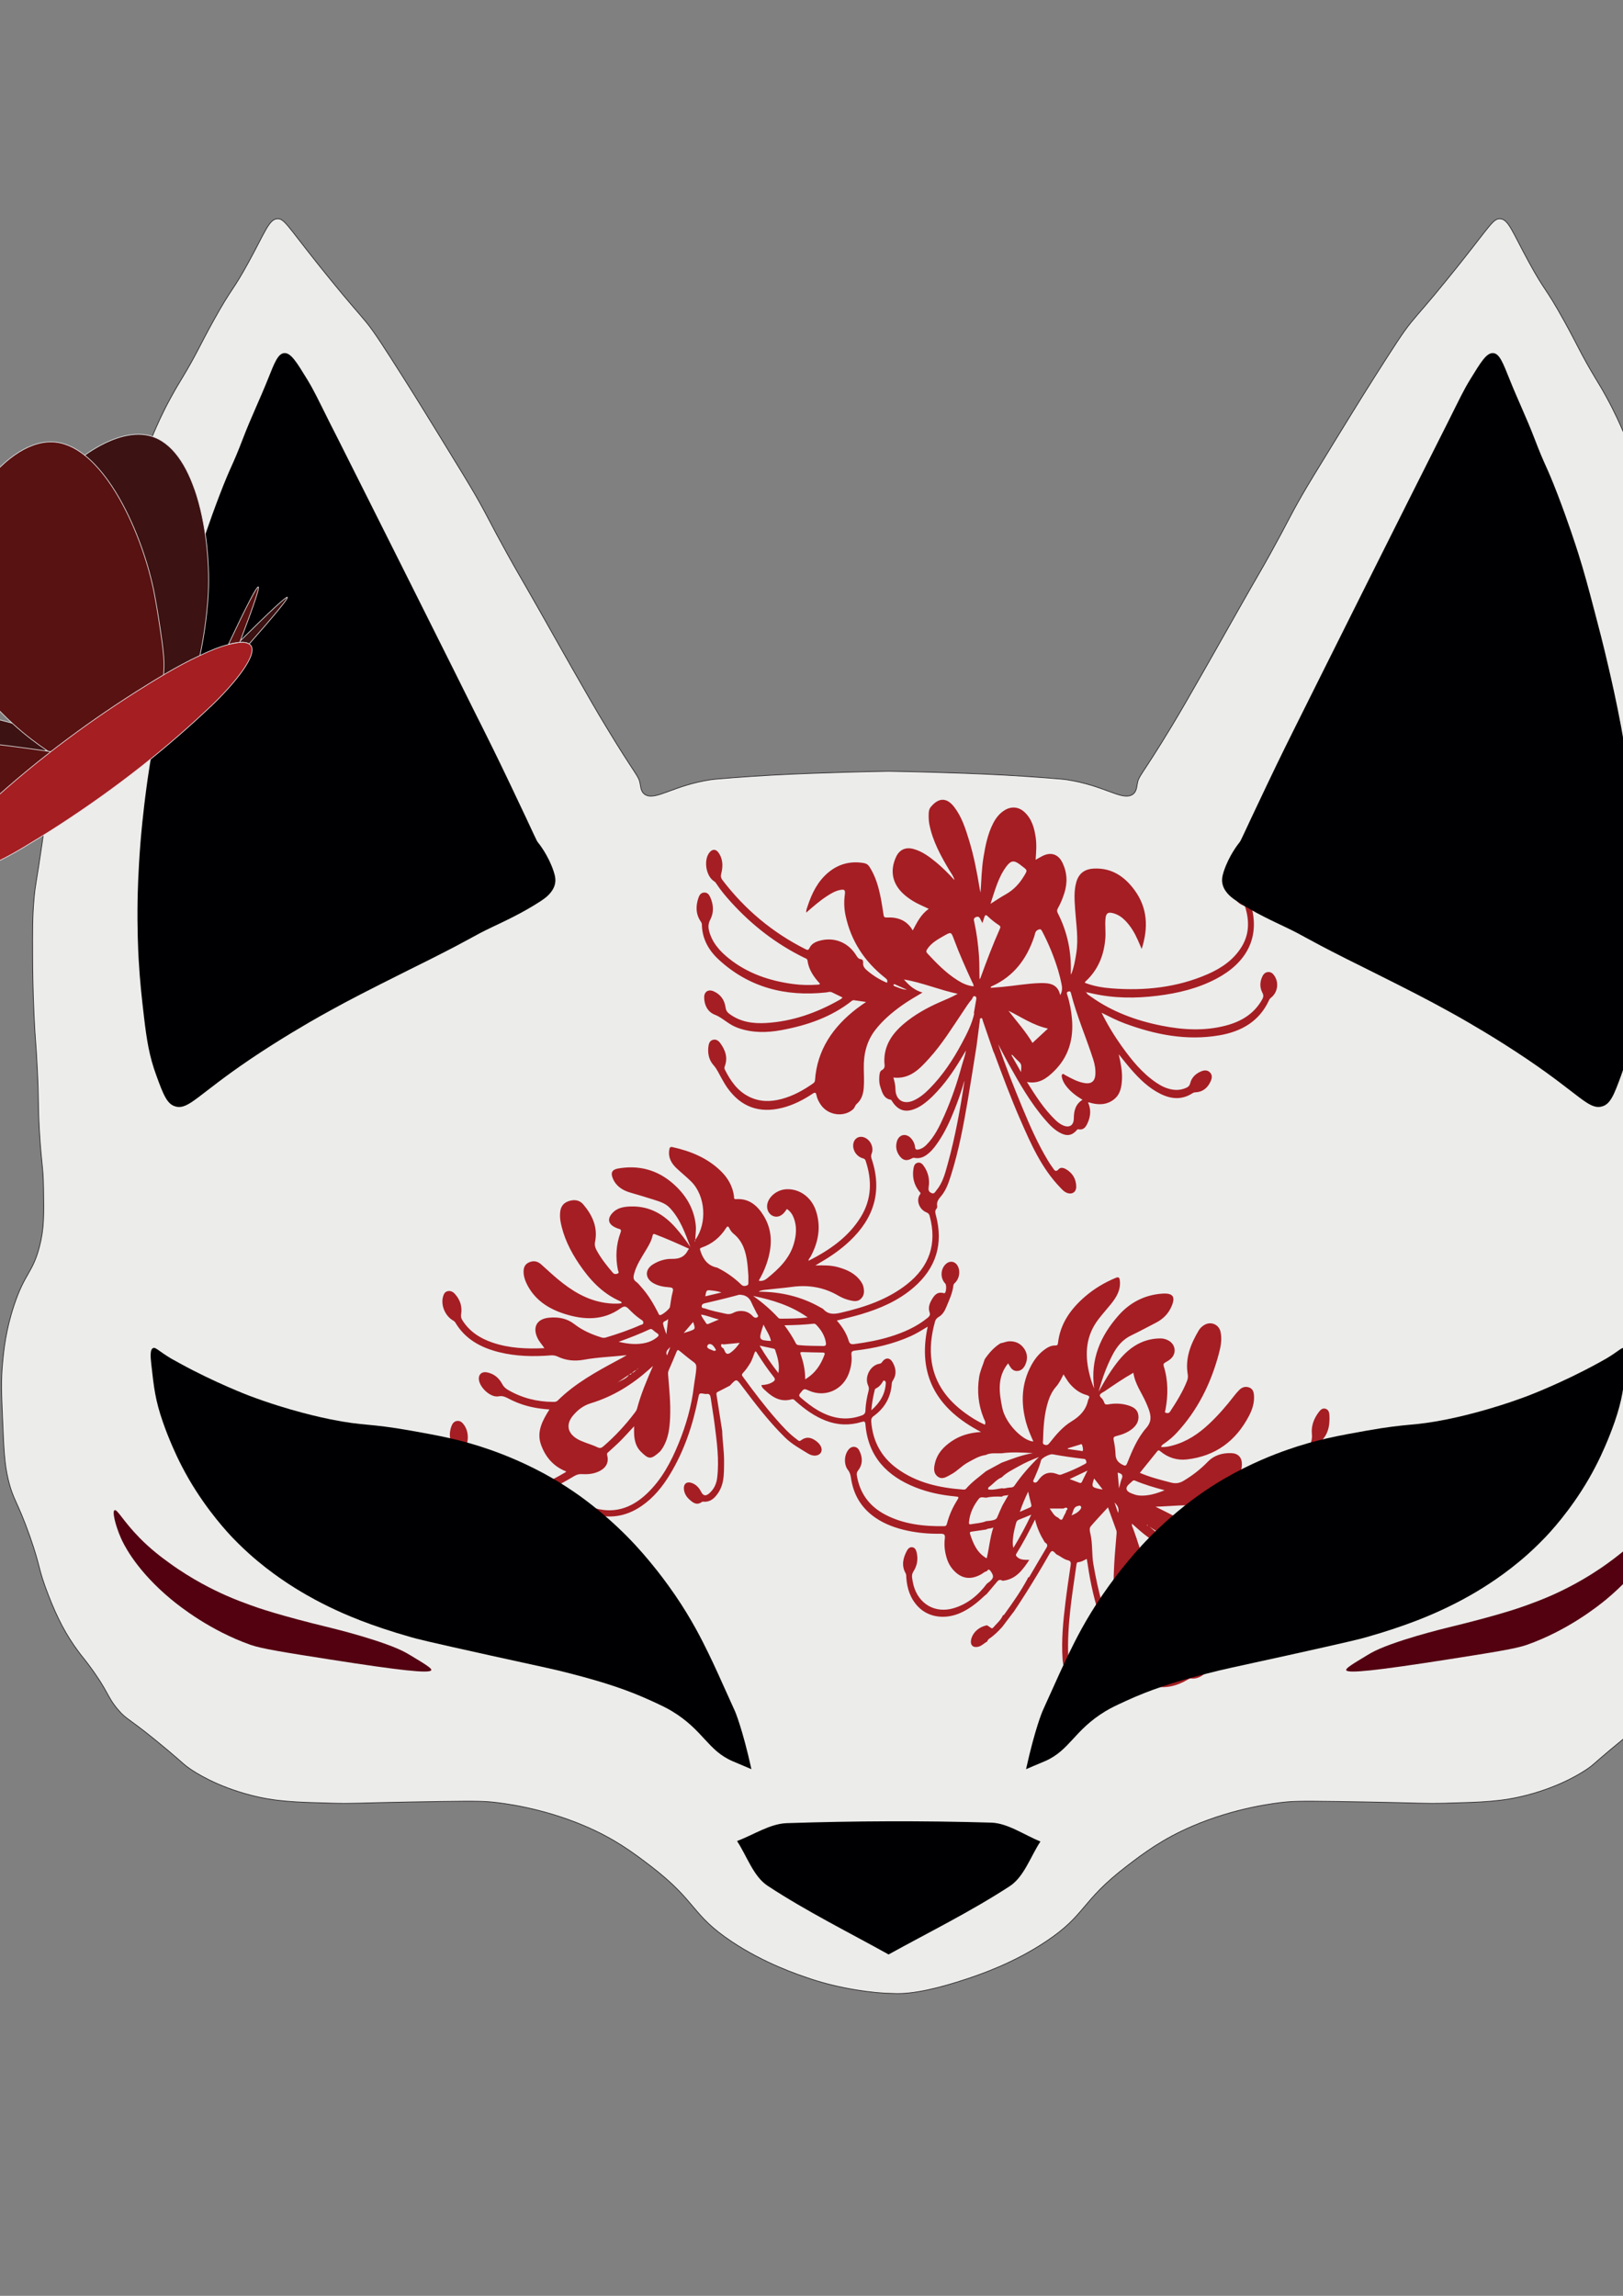 <?xml version="1.0" encoding="utf-8"?>
<!-- Generator: Adobe Illustrator 28.0.0, SVG Export Plug-In . SVG Version: 6.00 Build 0)  -->
<svg version="1.1" id="Layer_1" xmlns="http://www.w3.org/2000/svg" xmlns:xlink="http://www.w3.org/1999/xlink" x="0px" y="0px"
	 viewBox="0 0 1190.55 1683.78" style="enable-background:new 0 0 1190.55 1683.78;" xml:space="preserve">
<rect x="0" y="0" width="1190.55" height="1683.78" fill="#808080" stroke="none"/>
<style type="text/css">
	.st0{fill:#ECECEB;stroke:#231F20;stroke-width:0.5;stroke-miterlimit:10;}
	.st1{fill:#A51E23;}
	.st2{fill:#000002;}
	.st3{fill:#530010;}
	.st4{fill:#3C1212;stroke:#E6E7E8;stroke-width:0.5;stroke-miterlimit:10;}
	.st5{fill:#581211;stroke:#E6E7E8;stroke-width:0.5;stroke-miterlimit:10;}
	.st6{fill:#A51E22;stroke:#E6E7E8;stroke-width:0.5;stroke-miterlimit:10;}
</style>
<g>
	<path class="st0" d="M1301.98,1041.02c-0.95,21.79-1.41,32.7-4.02,43.64c-3.76,15.91-6.67,15.62-16,42.21
		c-8.14,23.17-5.72,22.77-13.54,42.9c-6.57,17-12.95,29.26-22.01,41.46c-2.85,3.82-2.98,3.68-7,9.02
		c-15.47,20.62-13.58,23.46-22.05,33.54c-6.93,8.24-7.23,5.2-37.06,30.29c-12,10.11-11.35,10.11-15.5,12.98
		c-3.57,2.47-19.01,12.81-44.58,19.47c-18.48,4.82-32.55,5.2-59.57,5.94c-17.14,0.46-19.69-0.23-58.13-0.89
		c-33.72-0.57-50.57-0.89-59.11,0c-8.05,0.8-37,4.13-68.59,17.66c-21.98,9.42-35.49,19.58-48.05,29.2
		c-34.51,26.39-29.57,35.55-59.6,55.53c-23.72,15.79-47.59,23.92-58.09,27.42c-19.04,6.35-39.55,11.57-54.14,10.62
		c-14.2-0.09-38.7-3.47-60.12-10.62c-10.53-3.5-34.38-11.63-58.09-27.42c-30.03-19.98-25.12-29.14-59.6-55.53
		c-12.59-9.62-26.07-19.78-48.05-29.2c-31.6-13.52-60.55-16.85-68.63-17.66c-8.5-0.89-25.38-0.57-59.08,0
		c-38.44,0.66-41.02,1.35-58.13,0.89c-27.02-0.75-41.08-1.12-59.57-5.94c-25.58-6.66-41.05-17-44.58-19.47
		c-4.19-2.87-3.53-2.87-15.5-12.98c-29.83-25.09-30.13-22.05-37.09-30.29c-8.47-10.08-6.57-12.92-22.01-33.54
		c-4.02-5.34-4.19-5.2-7-9.02c-9.06-12.2-15.47-24.46-22.05-41.46c-7.82-20.13-5.36-19.73-13.51-42.9
		c-9.36-26.59-12.23-26.3-16-42.21c-2.62-10.94-3.11-21.85-4.02-43.64c-0.82-19.04-1.21-28.6,0-41.46
		c0.88-9.62,2.39-24.32,8.5-42.55c7.85-23.46,13.54-23.43,18.51-42.55c3.53-13.49,3.34-23.66,3.01-43.64
		c-0.29-16.22-1.57-16.71-3.01-41.46c-1.11-19.52-0.33-19.5-1.47-43.99c-1.01-21.05-1.6-21.53-2.52-41.83
		c-0.82-18.75-0.95-33.13-0.98-40.77c-0.07-20.27-0.13-30.43,0.98-43.24c1.05-11.74,1.7-11.46,6.02-41.46
		c3.89-26.9,3.34-26.87,6.02-43.27c1.8-10.97,3.86-21.36,8.01-42.18c3.99-20.01,5.99-30.06,9-43.27
		c2.65-11.57,5.63-24.58,10.53-41.83c2.88-10.31,7.36-25.15,13.51-42.9c4.94-14.13,8.73-23.74,16.03-42.21
		c6.71-16.94,10.53-25.87,18.02-43.24c3.4-7.9,7.23-16.71,13.54-28.14c3.27-5.97,5.56-9.71,7.98-13.72
		c10.7-17.74,12.66-23.4,23.06-42.18c14-25.27,13.61-20.73,25.55-42.55c12.63-23.06,15.18-31.99,21.52-32.1
		c4.74-0.06,6.97,4.82,28.03,31.35c0,0,4.55,5.74,11.02,13.7c13.87,17.08,19.69,23.23,26.07,31.01c5.89,7.21,13.02,18.38,27.02,40.4
		c2.32,3.62,9.42,14.82,27.54,44.36c13.9,22.63,20.93,34.14,25.55,42.18c10.07,17.63,9.52,18.15,23.06,42.55
		c7.75,14.04,7.56,13.18,24.04,42.21c13.67,24.09,13.67,24.41,24.04,42.55c11.78,20.62,17.66,30.89,24.08,41.46
		c23,38.19,24.37,36.18,25.51,43.24c0.43,2.53,0.79,6.09,4.29,7.69c7.79,3.59,20.48-7.21,47.3-11.31c2.68-0.4,7.16-0.75,16-1.44
		c20.9-1.61,39.42-2.56,58.09-3.24c15.15-0.57,33.89-1.15,55.58-1.52c0.33,0,0.65,0,0.98-0.03c0.33,0.03,0.65,0.03,0.98,0.03
		c21.72,0.37,40.46,0.95,55.58,1.52c18.71,0.69,37.23,1.64,58.13,3.24c8.83,0.69,13.31,1.03,16,1.44
		c26.82,4.11,39.51,14.9,47.3,11.31c3.47-1.61,3.86-5.17,4.25-7.69c1.14-7.06,2.52-5.05,25.55-43.24
		c6.38-10.57,12.27-20.85,24.04-41.46c10.4-18.15,10.4-18.46,24.08-42.55c16.45-29.03,16.29-28.17,24.04-42.21
		c13.51-24.41,12.99-24.92,23.06-42.55c4.61-8.04,11.65-19.55,25.55-42.18c18.12-29.54,25.22-40.74,27.54-44.36
		c14-22.02,21.13-33.19,27.02-40.4c6.35-7.78,12.2-13.93,26.04-31.01c6.48-7.95,11.02-13.7,11.02-13.7
		c21.07-26.53,23.32-31.41,28.07-31.35c6.35,0.11,8.9,9.04,21.52,32.1c11.91,21.82,11.55,17.28,25.55,42.55
		c10.4,18.78,12.36,24.43,23.03,42.18c2.45,4.02,4.74,7.75,8.01,13.72c6.31,11.43,10.14,20.24,13.54,28.14
		c7.49,17.37,11.32,26.3,18.02,43.24c7.29,18.46,11.09,28.08,16,42.21c6.18,17.74,10.63,32.59,13.54,42.9
		c4.87,17.26,7.88,30.26,10.53,41.83c3.01,13.21,5,23.26,9,43.27c4.15,20.82,6.18,31.21,8.01,42.18
		c2.68,16.39,2.09,16.37,5.99,43.27c4.35,30,5,29.72,6.02,41.46c1.14,12.81,1.08,22.97,1.01,43.24c-0.03,7.64-0.16,22.02-1.01,40.77
		c-0.88,20.3-1.47,20.79-2.49,41.83c-1.14,24.49-0.36,24.46-1.5,43.99c-1.41,24.75-2.68,25.24-2.98,41.46
		c-0.36,19.98-0.52,30.15,2.98,43.64c5,19.12,10.7,19.09,18.55,42.55c6.12,18.23,7.59,32.93,8.5,42.55
		C1303.19,1012.43,1302.8,1021.99,1301.98,1041.02z"/>
	<g>
		<path class="st1" d="M529.76,1049.42c0.18,7.44,1.44,14.82,1.38,22.28c-0.04,4.7,0.07,9.4-0.74,14.07
			c-0.74,4.26-2.45,8.06-5.24,11.37c-2.25,2.68-5.02,4.45-8.76,4.22c-0.48-0.03-1.11-0.1-1.44,0.14c-3.89,2.88-6.72,0.57-9.41-1.9
			c-2.33-2.13-3.78-4.81-3.89-8.01c-0.12-3.4,2.14-5.11,5.46-4.06c3.42,1.08,5.65,3.54,7.21,6.63c1.43,2.82,3.32,3.32,5.81,1.19
			c3.51-3,5.39-6.94,5.94-11.44c1.62-13.37-0.27-26.6-1.94-39.82c-0.78-6.22-1.92-12.39-2.77-18.6c-0.29-2.09-0.8-3.59-3.39-3.12
			c-0.38,0.07-0.79-0.03-1.19-0.1c-3.85-0.65-3.88-0.66-4.68,3.36c-3.91,19.55-10.14,38.26-20.52,55.48
			c-5.48,9.09-12.05,17.29-20.96,23.4c-11.76,8.07-24.44,9.88-38,5.1c-1.22-0.43-2.32-0.67-3.7-0.23
			c-4.8,1.53-11.47-1.81-13.27-6.46c-1.25-3.24,0.33-5.76,3.92-5.87c4.64-0.15,8.28,1.94,10.81,5.68c0.9,1.33,1.95,2.09,3.41,2.59
			c15.65,5.44,28.95,1.18,40.51-9.68c11.04-10.37,17.91-23.38,23.52-37.1c5.48-13.41,9.45-27.3,11.14-41.64
			c0.54-4.62,1.63-9.18,1.81-13.86c0.07-1.72-0.35-2.88-1.83-3.97c-3.51-2.57-6.87-5.34-10.22-8.11c-1.21-1-1.79-1.21-2.47,0.51
			c-1.81,4.56-3.79,9.05-5.75,13.55c-0.49,1.13-0.51,2.22-0.41,3.43c0.86,10.45,1.93,20.89,1.45,31.39
			c-0.35,7.68-1.24,15.26-5.42,22.02c-0.72,1.16-1.52,2.35-2.54,3.24c-6.08,5.28-7.61,5.53-13.78-0.74
			c-3.22-3.28-4.33-7.65-4.63-12.15c-0.12-1.81-0.02-3.63-0.02-6.17c-3.7,3.97-6.75,7.41-9.99,10.67c-2.78,2.8-5.78,5.38-8.67,8.08
			c-0.66,0.62-1.5,0.95-1.12,2.36c1.35,5.03-0.5,9.03-5.15,11.54c-4.15,2.24-8.7,2.73-13.32,2.44c-2.19-0.14-3.97,0.42-5.85,1.54
			c-12.62,7.56-25.63,14.29-40.21,17.5c-9.92,2.18-19.82,2.68-29.19-1.95c-11.24-5.56-15.76-15.49-17.3-27.15
			c-0.14-1.07-0.26-2.15-0.25-3.22c0.02-2.88-0.68-5.41-2.14-8.03c-2.39-4.27-2.55-9.03-0.87-13.67c0.71-1.97,1.89-3.79,4.31-4.02
			c2.4-0.23,3.84,1.31,5.08,3.05c3.68,5.22,3.56,13.23-0.28,18.2c-0.42,0.54-0.93,0.98-0.9,1.77c0.31,10.79,2.59,20.75,12.63,27.05
			c7.14,4.48,15.19,4.55,23.15,3.33c14.49-2.22,27.44-8.46,39.87-15.84c0.14-0.08,0.18-0.33,0.29-0.54
			c-9.32-3.63-15.2-10.64-18.39-19.6c-3.37-9.49,1.04-17.73,6.2-25.83c-9.15-0.58-17.66-2.31-25.7-5.9
			c-1.54-0.69-3.06-1.43-4.55-2.2c-2.24-1.16-4.18-2.08-7.15-1.52c-5.98,1.13-14.47-7.03-14.42-13.13c0.03-3.19,2.39-5.13,5.89-4.48
			c5.13,0.95,8.83,4.02,11.2,8.47c1.03,1.93,2.34,3.25,4.19,4.33c10.26,6.02,21.39,8.84,33.29,8.88c1.2,0,2.3,0,3.28-0.97
			c12.74-12.6,28.3-21.14,43.95-29.54c2.25-1.21,4.53-2.38,6.74-3.78c-10.5,1.21-21.07,1.46-31.46,3.36
			c-6.66,1.21-13.08,0.64-19.2-2.29c-1.67-0.8-3.33-1.05-5.19-0.9c-12.67,1-25.28,0.75-37.68-2.31
			c-13.47-3.32-25.01-9.52-32.26-21.81c-0.36-0.6-0.84-1.01-1.48-1.37c-5.83-3.24-9.25-11.1-7.56-17.39
			c0.49-1.81,1.2-3.65,3.33-4.17c2.14-0.52,3.93,0.35,5.34,1.9c3.89,4.25,5.55,9.24,4.65,14.9c-0.27,1.69-0.01,3,0.87,4.41
			c5.21,8.35,12.99,13.35,22.16,16.47c12.24,4.16,24.91,4.72,38.08,4.08c-1.85-2.71-3.94-4.9-5.2-7.66
			c-3.65-7.97-0.21-13.89,8.66-14.69c6.76-0.61,12.98,0.44,18.54,4.76c5.89,4.58,12.7,7.53,19.85,9.75
			c1.09,0.34,2.12,0.36,3.21,0.03c8.57-2.58,17.03-5.45,25.2-9.08c0.87-0.39,2.34-0.34,2.27-1.87c-0.06-1.4-1.04-1.79-2.17-2.55
			c-3.08-2.1-5.85-4.7-8.47-7.37c-2-2.04-3.27-2.53-5.99-0.58c-12.86,9.21-27.02,8.64-41.28,4.08c-11.58-3.7-21.37-10-27.16-21.09
			c-1.37-2.63-2.43-5.4-2.69-8.35c-0.29-3.26,0.17-6.41,3.51-8.1c3.22-1.63,6.39-1.28,9.14,1.13c4.16,3.65,8.15,7.48,12.4,11.01
			c10.15,8.45,21.17,15.31,34.66,17.34c4.02,0.6,8.05,0.87,12.12,0.29c0.05-1.19-0.85-1.38-1.5-1.67
			c-13-5.83-22.08-15.84-29.76-27.24c-6.41-9.53-11.46-19.7-13.54-31.1c-0.39-2.14-0.46-4.29-0.29-6.44c0.3-3.93,2.01-6.9,5.99-8.32
			c4.16-1.49,8.14-1.05,10.96,2.26c6.73,7.94,10.86,16.87,8.66,27.57c-0.48,2.33,0.14,4.28,1.18,6.18
			c3.23,5.89,7.36,11.16,11.74,16.25c1.02,1.19,2.04,1.3,3.38,0.86c1.84-0.6,0.65-1.88,0.49-2.67c-1.88-9.35-1.43-18.53,1.92-27.5
			c0.56-1.51,0.51-2.36-1.26-2.76c-0.96-0.22-1.87-0.66-2.76-1.09c-5.03-2.44-5.8-6.25-2.02-10.41c3.8-4.17,8.94-4.81,14.2-4.89
			c13.36-0.21,23.63,5.84,32.13,15.45c3.98,4.5,7.56,9.3,10.93,14.27c-3.86-10.17-7.39-20.51-15.14-28.73
			c-3.3-3.5-7.75-4.67-12.07-6.08c-5.57-1.82-11.21-3.42-16.83-5.07c-5.69-1.67-10.33-4.62-12.76-10.18
			c-1.87-4.28-0.77-6.69,3.79-7.5c15.02-2.64,28.57,0.93,39.97,10.79c9.53,8.24,15.89,18.48,17.04,31.34
			c0.31,3.46-0.4,6.83-0.37,10.25c-0.46,0.18-0.41,0.58-0.41,0.95c0,0.04,0.19,0.08,0.29,0.13c0.03-0.37,0.05-0.73,0.08-1.1
			c8.91-12.27,7.54-32.37-3.04-42.85c-3.36-3.33-7.07-6.31-10.53-9.54c-3.94-3.67-6.4-7.98-5.51-13.58
			c0.21-1.31,0.38-2.52,2.35-2.09c13.32,2.94,25.6,7.94,35.48,17.57c5.23,5.09,8.68,11.14,9.66,18.44c0.11,0.79-0.46,2.3,1.55,2.16
			c9.61-0.64,15.7,4.84,20.2,12.16c7.09,11.54,6.22,23.73,1.89,35.96c-1.44,4.07-3.32,7.96-5.52,11.69
			c-0.01-0.01-0.03-0.03-0.04-0.04c2.33,0.66,4.51-0.31,6.06-1.55c8.69-7,16.67-14.65,19.83-25.76c1.74-6.12,2.24-12.33-0.05-18.48
			c-1.01-2.73-2.55-5.06-5.1-6.76c-0.61,0.82-1.16,1.63-1.77,2.39c-2.39,2.94-5.49,3.96-8.38,2.78c-3.01-1.23-4.82-4.68-4.32-8.26
			c0.79-5.7,6.9-10.83,13.53-11.35c9.72-0.76,18.8,5.47,22.21,15.71c3.91,11.75,1.89,22.97-3.91,33.7
			c-0.54,0.99-1.63,1.75-1.44,3.08c-0.12,0.02-0.23,0.04-0.35,0.06c0.04,0.01,0.09,0.04,0.12,0.02c0.07-0.03,0.13-0.09,0.19-0.13
			c15.29-7.8,29.18-17.28,38.32-32.14c8.09-13.15,8.28-27.06,3.5-41.34c-0.44-1.3-1.32-1.47-2.39-1.81c-4.38-1.4-7.23-5.9-6.63-10.3
			c0.6-4.38,4.54-6.53,8.58-4.68c4.25,1.96,6.63,7.37,4.9,11.64c-0.58,1.42-0.46,2.56-0.01,3.9c7.89,23.45,1.82,43.31-15.99,60.16
			c-6.43,6.08-13.6,11.13-21.27,15.55c-1.09,0.63-2.14,1.3-4.01,2.45c6.2-0.19,11.53-0.17,16.7,1.27
			c6.55,1.82,12.52,4.54,16.55,10.27c0.85,1.21,1.6,2.48,1.94,3.94c0.76,3.18,0.81,6.32-1.65,8.83c-2.4,2.45-5.45,1.91-8.41,1.19
			c-2.92-0.71-5.69-1.83-8.26-3.34c-10.51-6.17-21.81-8.08-33.87-6.48c-6.31,0.84-12.66,1.35-18.99,2.08
			c-1.93,0.22-3.93,0.31-5.65,1.45c16.25,0.04,31.51,3.59,45.57,11.68c0.69,0.4,1.49,0.7,2,1.26c3.73,4.08,8.06,3.59,13,2.45
			c17.3-4.02,33.87-9.61,48-20.63c16.71-13.05,22.44-29.79,16.92-50.17c-0.35-1.29-0.85-2.14-2.29-2.71
			c-5.63-2.23-7.76-9.19-4.85-13.12c0.94-1.26-0.09-1.69-0.64-2.41c-3.9-5.04-5.13-10.72-4.07-16.91c0.31-1.79,0.97-3.51,3-4
			c2.07-0.5,3.42,0.84,4.46,2.3c3.34,4.71,4.51,9.99,3.63,15.63c-0.32,2.04,0.04,3.37,2.03,4.28c2.06,0.94,2.69-0.79,3.52-1.77
			c4.73-5.59,6.49-12.51,8.37-19.29c5.56-20.05,9.26-40.48,12.35-61.02c0.01-0.07,0.14-0.12-0.18,0.14
			c-1.84,6.67-4.26,13.63-6.95,20.4c-3.18,8.02-6.74,16.02-11.6,23.31c-2.08,3.12-4.26,6.17-7.08,8.68
			c-3.04,2.71-6.45,4.64-10.8,3.79c-0.73-0.14-1.29-0.01-1.95,0.36c-3.63,2.04-6.39,1.62-8.82-1.5c-2.58-3.31-3.36-7.08-2.13-11.11
			c1.52-4.97,6.6-6.06,10.2-2.24c1.75,1.86,2.79,4.1,3.06,6.57c0.2,1.81,1.05,2.09,2.59,1.75c2.22-0.49,4.01-1.67,5.58-3.23
			c6.23-6.18,9.86-13.94,13.33-21.74c5.23-11.77,9.38-23.95,12.75-36.34c1.01-3.71,2.49-7.31,3.08-11.3
			c-5.45,9.25-10.96,18.28-17.87,26.41c-3.91,4.59-8.02,8.96-12.89,12.59c-1.99,1.49-4.11,2.76-6.42,3.71
			c-7.18,2.95-12.4,1.38-16.71-5.03c-0.38-0.56-0.76-1.44-1.26-1.54c-5.38-1-6.28-5.48-7.66-9.51c-0.8-2.33-0.88-4.81-0.74-7.28
			c0.11-1.8,0.31-4.09,1.72-4.83c3.07-1.61,2.03-3.95,1.97-6.22c-0.3-11.91,5.77-20.73,14.49-28.04
			c7.83-6.57,16.68-11.51,26.1-15.66c4.26-1.88,8.67-3.61,13.25-6.17c-13.56-2.86-25.92-8.22-39.48-10.54
			c3.73,4.37,7.72,7.91,13.62,9.64c-5.43,3.18-10.53,6.15-15.33,9.58c-7.19,5.15-13.87,10.83-19.29,17.84
			c-6.45,8.35-8.62,17.92-8.43,28.19c0.08,4.5,0.29,9.02,0.02,13.51c-0.28,4.72-1.39,9.25-5.29,12.63
			c-1.15,0.99-1.33,2.71-2.57,3.83c-6.71,6.04-18.25,4.53-23.6-3.17c-1.53-2.2-2.77-4.55-3.28-7.17c-0.4-2.08-1.14-2.2-2.85-1.06
			c-6.88,4.58-14.18,8.32-22.29,10.36c-16.76,4.21-30.15-0.61-40.12-14.56c-1.71-2.39-3.15-4.99-4.6-7.55
			c-1.78-3.12-3.13-6.38-5.65-9.19c-3.4-3.79-4.42-8.72-3.73-13.8c0.28-2.05,0.9-4.16,3.32-4.79c2.37-0.61,4.1,0.72,5.35,2.41
			c3.78,5.16,5.72,10.74,3.29,17.08c-0.31,0.8-0.37,1.46,0.02,2.23c4.13,8.2,9.11,15.62,17.75,19.97
			c7.72,3.88,15.69,3.89,23.81,1.74c8.48-2.24,16-6.39,23.1-11.37c0.84-0.59,1.44-1.19,1.52-2.33
			c1.56-22.39,13.14-39.15,30.57-52.61c2.1-1.62,4.34-3.08,6.92-4.9c-3.24-0.47-6.09-0.91-8.95-1.28c-0.43-0.06-1.02,0.1-1.36,0.37
			c-15.22,12.06-33.06,18.12-51.92,21.59c-10.35,1.9-20.79,2.09-30.98-1.36c-2.46-0.83-4.78-1.96-6.96-3.34
			c-3.6-2.27-6.71-5.02-10.91-6.67c-5.13-2.02-7.65-6.99-7.7-12.64c-0.04-4.14,2.99-6.15,6.85-4.51c5.28,2.25,8.13,6.51,8.86,12.01
			c0.26,1.96,1.03,3.22,2.52,4.36c8.14,6.19,17.63,7.51,27.43,6.9c19.13-1.19,36.72-7.39,53.25-16.74c0.92-0.52,1.94-0.97,2.54-2.01
			c-2.61-1.26-5.18-2.49-7.73-3.74c-1.49-0.73-2.92-0.05-4.37,0.1c-29.81,3.18-56.54-3.66-78.75-24.17
			c-7.36-6.8-12.11-15.27-12.28-25.63c-0.01-0.83-0.33-1.47-0.79-2.15c-3.76-5.49-3.78-11.39-1.74-17.43
			c0.67-1.98,1.79-3.85,4.31-3.9c2.37-0.05,3.57,1.64,4.37,3.46c2.43,5.47,2.77,11.12-0.01,16.46c-1.4,2.69-1.6,5.13-0.94,7.87
			c2.13,8.74,7.81,15.11,14.62,20.56c13.67,10.97,29.7,16.39,46.95,18.73c6.04,0.82,12.1,0.91,18.18,0.49
			c0.57-0.04,1.21-0.01,1.71-0.66c-4.52-4.9-8.29-10.23-9.19-17.05c-0.17-1.33-1.4-1.57-2.34-2.03
			c-20.59-10.06-38.29-23.8-53.59-40.62c-3.98-4.38-7.79-8.9-11.03-13.86c-0.36-0.56-0.81-1.15-1.37-1.49
			c-6.39-3.82-8.2-16.45-3.1-21.77c1.93-2.01,4.29-1.9,6.05,0.53c3.46,4.76,3.47,10.13,2.1,15.49c-0.5,1.97-0.2,3.32,0.95,4.82
			c16.37,21.4,36.53,38.36,60.79,50.57c1.34,0.68,2.17,0.98,2.96-0.73c1.43-3.1,4.26-4.55,7.42-5.42
			c10.36-2.83,20.28,0.89,26.26,9.73c1.1,1.62,1.79,3.66,4.38,3.88c0.91,0.08,1.47,1.41,1.34,2.41c-0.38,2.88,1.48,4.63,3.34,6.18
			c4.25,3.55,8.94,6.46,14.1,8.63c0.89-1.93-0.26-2.78-1.48-3.75c-15.05-11.9-24.92-26.99-28.88-45.68
			c-1.06-5.02-1.22-10.1-0.52-15.2c0.49-3.54-0.26-4.15-3.89-3.34c-3.36,0.75-6.25,2.49-9.09,4.32c-5.42,3.5-10.23,7.75-15.35,12.19
			c-0.09-1.84,0.53-3.22,0.99-4.61c3.11-9.43,7.33-18.24,15.21-24.81c7.5-6.26,16.16-8.54,25.89-6.95c1.89,0.31,3.23,1.1,4.3,2.74
			c4.69,7.26,6.84,15.38,8.46,23.68c0.73,3.75,1.24,7.54,1.85,11.31c0.21,1.29,0.3,2.3,2.28,2.21c7.94-0.35,14.76,1.83,19.17,9.5
			c3.19-5.96,5.98-11.82,11.77-15.82c-4.06-2.01-8.12-3.56-11.79-5.87c-2.36-1.48-4.6-3.09-6.65-4.95
			c-8.32-7.58-10.24-17.06-5.57-27.25c2.42-5.28,6.94-7.43,12.73-5.86c6.5,1.76,11.72,5.7,16.78,9.86
			c4.63,3.81,8.83,8.08,13.36,12.99c-0.81-3.16-2.52-5.12-3.79-7.26c-6.29-10.55-12.17-21.27-14.61-33.44
			c-0.52-2.61-0.6-5.25-0.52-7.9c0.05-1.87,0.29-3.6,1.63-5.18c5.79-6.88,11.67-6.92,17.13,0.23c5.54,7.25,8.24,15.81,10.85,24.35
			c3.53,11.54,5.8,23.35,7.74,35.23c0.19,1.15,0.49,2.28,0.74,3.47c-0.02-0.01,0.03,0.01,0.08,0.04c-0.06-0.05-0.17-0.09-0.17-0.14
			c0.66-8.67,0.74-17.37,2.15-25.98c1.43-8.72,3.12-17.37,7.26-25.33c2.02-3.89,4.72-7.27,8.61-9.55
			c4.73-2.77,10.01-2.28,14.06,1.41c5.59,5.1,7.43,11.86,8.43,18.97c0.75,5.28,0.31,10.55-0.08,16.19c1.95-1.09,3.6-2.12,5.34-2.96
			c5.99-2.88,11.23-1.1,14.17,4.79c3.7,7.4,4.02,15.04,1.47,22.85c-1.22,3.74-2.68,7.39-4.63,10.82c-0.71,1.24-0.79,2.24-0.13,3.54
			c7.06,13.75,10.09,28.38,9.58,43.74c-0.01,0.25,0.06,0.5,0.19,1.49c2.18-5.57,3.06-10.72,3.86-15.88
			c1.67-10.7-0.16-21.31-0.86-31.94c-0.44-6.65-1.01-13.3,0.79-19.87c1.78-6.5,6.02-9.79,12.88-10.14
			c13.23-0.68,22.7,5.92,29.92,15.81c9.47,12.97,10.27,27.32,5.22,43.12c-1.14-2.63-1.94-4.52-2.77-6.4
			c-2.28-5.15-5.07-9.99-9.01-14.1c-2.49-2.6-5.36-4.66-8.92-5.66c-3.92-1.1-5.42-0.17-5.83,3.77c-0.5,4.79,0.23,9.58-0.12,14.39
			c-0.92,12.41-5.21,23.24-14.57,31.87c-0.2,0.18-0.3,0.46-0.57,0.9c6.42,2.53,13.06,3.63,19.77,4.15
			c24.26,1.88,47.91-0.61,70.38-10.4c10.16-4.43,19.1-10.53,24.99-20.16c5.57-9.11,5.65-18.75,2.75-28.65
			c-0.27-0.92-0.82-1.33-1.79-1.69c-5.49-2.03-8.99-8.77-7.6-14.37c0.94-3.8,4.67-5.11,7.86-2.56c3.98,3.18,5.73,7.42,5.18,12.48
			c-0.11,0.97-0.29,1.86,0.03,2.86c7.91,25.44-3.46,43.97-24.81,55.3c-13.61,7.23-28.36,10.76-43.56,12.63
			c-15.81,1.94-31.57,1.89-47.21-1.59c-1.64-0.37-3.29-0.74-4.93-1.1c-0.19-0.17-0.37-0.34-0.56-0.5c-0.02,0.07-0.07,0.19-0.06,0.2
			c0.21,0.1,0.44,0.18,0.66,0.26c0.58,1.68,2.13,2.41,3.44,3.35c15.6,11.13,33.2,17.59,51.91,21.31c15.56,3.1,31.2,4,46.74,0
			c11.46-2.95,21.07-8.64,26.98-19.26c0.92-1.65,1.16-3.01,0.18-4.87c-1.93-3.64-1.94-7.57-0.33-11.38
			c0.82-1.94,2.04-3.66,4.47-3.84c2.45-0.18,3.83,1.38,4.94,3.2c3.21,5.27,1.87,12.16-3.07,15.87c-0.6,0.45-0.9,1.01-1.19,1.64
			c-7.11,15.5-20.28,22.94-36.47,25.71c-23.94,4.1-46.89-0.46-69.3-8.73c-5.67-2.09-11.03-4.85-17.06-7.85
			c4.51,9.01,9.38,17,14.84,24.63c7.18,10.04,14.91,19.62,25.33,26.69c3.64,2.47,7.55,4.37,11.96,5.06c3.53,0.56,6.92,0.1,10.18-1.4
			c1.46-0.67,2.29-1.54,2.69-3.17c1.02-4.19,3.87-7,7.79-8.7c2.27-0.99,4.7-1.33,6.68,0.62c1.88,1.86,1.61,4.15,0.67,6.31
			c-2.12,4.84-5.59,8.04-11.22,8.32c-0.84,0.04-1.54,0.25-2.22,0.69c-7.74,5-15.6,4.36-23.5,0.44c-8.62-4.27-15.3-10.83-21.49-17.91
			c-3.04-3.48-5.86-7.14-9.1-11.11c1.42,6.36,2.7,12.32,2.37,18.44c-0.3,5.58-1.15,11-6.02,14.75c-4.86,3.74-10.37,4.09-16.15,2.66
			c-0.77-0.19-1.52-0.43-2.29-0.63c-0.06-0.02-0.16,0.09-0.39,0.23c2.22,4.88,1.93,9.85-0.23,14.67c-1.24,2.78-2.75,5.63-6.77,4.91
			c-1-0.18-1.33,0.67-1.86,1.22c-3.13,3.2-6.37,3.83-10.55,1.92c-4.91-2.24-8.54-6.04-11.96-10
			c-10.78-12.44-18.87-26.62-26.81-40.87c-2.7-4.84-5.19-9.79-7.77-14.68c0,0-0.08-0.07-0.08-0.07l0.08,0.08
			c5.23,15.81,11.44,31.25,17.8,46.64c5.52,13.34,11.33,26.55,18.85,38.95c1.02,1.68,2.1,3.33,3.28,4.9
			c1.16,1.55,2.02,3.9,4.59,1.04c1.3-1.44,3.61-0.85,5.31,0.16c4.81,2.86,7.31,7.19,7.42,12.63c0.09,4.36-3.39,6.31-7.38,4.45
			c-1.76-0.82-2.97-2.24-4.28-3.59c-13.8-14.27-21.55-31.99-29.31-49.7c-7.02-16.01-13.06-32.39-19.16-48.76
			c-0.17-0.45-0.41-0.87-0.62-1.31c-2.6-7.56-5.21-15.12-7.8-22.68c-0.25-0.72-0.21-1.87-1.09-1.88c-1.22-0.01-1.01,1.3-1.11,2.05
			c-0.83,6.08-1.58,12.16-2.35,18.25c-2.11,13.15-4.12,26.32-6.36,39.44c-3.19,18.63-6.62,37.23-12.35,55.32
			c-1.63,5.14-3.3,10.33-6.65,14.68c-1.91,2.47-4.28,4.57-3.53,8.14c0.12,0.59-0.15,1.46-0.55,1.93c-1.38,1.61-0.8,3.21-0.35,4.94
			c5.48,20.85,0.17,38.51-16.32,52.76c-11.29,9.77-24.73,15.56-38.94,19.77c-5.65,1.67-11.42,2.97-17.47,4.52
			c4,4.53,7.07,9.32,8.71,14.83c0.68,2.28,1.81,2.74,4.08,2.44c8.98-1.21,17.88-2.82,26.53-5.51c9.83-3.06,19.15-7.15,27.2-13.68
			c1.41-1.15,2.24-2.12,1.52-4.14c-1.04-2.92-0.27-5.86,1.18-8.49c1.94-3.51,4.09-6.92,9.16-5.54c0.26,0.07,0.63,0.06,0.83-0.07
			c1.12-0.74,1.37-5.93,0.36-6.95c-3.78-3.84-3.61-10.62,0.37-14.3c2.95-2.73,6.79-2.13,8.73,1.37c1.97,3.55,1.37,8.57-1.43,11.84
			c-0.63,0.73-1.58,1.23-1.71,2.33c-0.62,5.64-3.04,10.7-5.17,15.87c-1.23,2.99-2.72,5.63-5.6,7.34c-1.32,0.78-2.29,1.82-2.71,3.34
			c-2.7,9.73-3.99,19.58-2.46,29.64c2.43,15.99,11.45,27.88,24.27,37.31c4.6,3.38,9.45,6.42,14.78,8.77
			c0.86-2.01-0.36-3.41-0.95-4.89c-3.91-9.7-4.89-19.68-3.3-29.99c0.71-4.61,2.77-8.76,4.11-13.15c3.15-4.6,6.76-8.75,11.62-11.71
			c2.16-0.31,4.13-1.34,6.36-1.43c4.84-0.2,8.63,1.83,11.13,5.66c2.39,3.67,2.46,7.8,0.51,11.8c-1.18,2.43-3,4.23-5.91,4.32
			c-2.73,0.08-4.28-1.73-5.53-3.85c-0.25-0.42-0.49-0.84-1.02-1.76c-8.34,10.24-6.52,21.79-4.3,32.64
			c2.38,11.61,15.16,24.23,22.81,24.67c-2.06-4.66-4.06-9.22-5.36-14.03c-3.92-14.45-3.39-28.51,3.9-41.94
			c2.32-4.26,5.26-8.08,9.19-11.07c2.48-1.89,5.16-3.46,8.4-3.37c1.57,0.04,1.8-0.68,1.94-1.87c1.65-14.29,9.45-25.12,20.12-34.24
			c6.58-5.62,13.96-10.01,21.99-13.39c2.4-1.01,3.02-0.4,3.27,1.97c0.74,6.94-2.59,12.27-6.69,17.34c-3.04,3.75-6.29,7.35-9.2,11.19
			c-8.87,11.72-9.92,24.84-6.74,38.63c0.87,3.8,1.91,7.55,3.81,11.89c-2.99-21.34,4.59-38.56,17.9-53.61
			c8.31-9.4,19.09-15.03,31.92-15.93c8.13-0.57,10.03,2.32,6.78,9.64c-2.36,5.32-6.31,9.17-11.55,11.82
			c-5.93,3-11.73,6.24-17.74,9.09c-6.34,3-10.45,7.93-13.61,13.89c-4.61,8.71-7.88,17.91-10.42,27.42
			c2.89-5.15,5.76-10.3,9.08-15.19c4.79-7.04,10-13.75,17.36-18.37c5.72-3.59,12.07-5.46,18.93-5.46c2.05,0,3.95,0.55,5.72,1.48
			c5.35,2.81,6.24,9.54,1.75,13.49c-1.17,1.03-2.54,1.9-3.93,2.63c-1.32,0.69-1.58,1.48-1.15,2.85c3.29,10.55,3.21,21.23,1.22,31.99
			c-0.13,0.73-0.95,1.8,0.48,2.18c1.07,0.28,2.1,0.3,2.87-0.87c4.71-7.16,9.25-14.41,12.41-22.39c0.62-1.56,0.91-3.2,0.61-4.9
			c-2.05-11.93,2.14-22.36,8.07-32.35c0.95-1.61,2.35-2.92,3.98-3.92c4.76-2.93,10.68-0.56,11.94,4.8c1.3,5.53,0.21,10.96-1.2,16.26
			c-5.8,21.73-15.52,41.47-31.06,58.17c-2.7,2.9-5.74,5.42-9.01,7.68c-0.87,0.6-1.87,1.11-2.36,2.48c3.02,0.33,5.76-0.32,8.47-1.04
			c10.47-2.77,19.08-8.59,26.82-15.86c6.72-6.31,12.71-13.22,18.31-20.49c1.14-1.48,2.38-2.9,3.68-4.25c2.1-2.19,4.71-3.03,7.6-1.88
			c2.67,1.07,3.22,3.53,3.36,6.08c0.29,5.26-1.32,10.13-3.69,14.68c-9.57,18.34-24.5,29.52-45.56,31.93
			c-7.2,0.83-13.81-1.27-19.41-5.94c-0.91-0.75-1.45-1.12-2.35,0.01c-4.16,5.22-8.39,10.4-12.73,15.77
			c7.54,3.25,15.3,5.21,23.08,7.2c3.49,0.89,6.25,0.3,9.24-1.51c6.41-3.87,12.25-8.38,17.42-13.73c4.73-4.9,10.69-6.62,17.31-6.42
			c5.05,0.15,7.8,3.14,7.8,8.13c-0.01,4.13-1.45,7.87-3.42,11.43c-0.9,1.62-1.93,3.17-3.13,5.12c4.79-0.1,9.13-0.89,13.43-1.83
			c13.14-2.87,25.22-7.84,34.83-17.52c2.51-2.53,4.71-5.31,6.55-8.35c2.02-3.36,3.55-6.62,3.09-10.93
			c-0.62-5.88,1.41-11.41,5.09-16.19c1.14-1.48,2.53-3.01,4.71-2.46c2.3,0.58,2.95,2.65,3.05,4.61c0.43,7.91-0.89,15.24-7.73,20.54
			c-0.51,0.4-0.88,1.04-1.17,1.65c-8.61,18.08-23.71,28.17-42.66,33.47c-7.3,2.05-14.77,3.31-22.35,3.5
			c-3.67,0.09-6.32,1.9-9.05,3.68c-4.41,2.88-9.23,3.95-14.41,3.6c-10.04-0.68-20.04,0.59-30.19,0.84
			c5.17,2.6,10.38,5.12,15.49,7.82c11.45,6.03,22.33,12.86,31.32,22.25c0.82,0.86,1.62,1.24,2.86,1.04
			c12.86-2.07,23.91-7.7,33.49-16.31c1.03-0.92,1.45-2.07,1.92-3.25c1.84-4.6,4.75-8.37,8.99-11.05c1.77-1.11,3.76-2.11,5.86-0.79
			c2.02,1.27,1.87,3.41,1.51,5.32c-1.21,6.53-4.86,11.47-10.57,14.93c-0.92,0.56-2.1,1.23-3.09,0.85c-2.7-1.04-4.19,0.67-5.94,2.07
			c-8.61,6.88-18.28,11.68-29.23,13.94c13.99,21.44,2.24,43.27-12.44,53.35c0.86,1.29,2.34,1.67,3.58,2.31
			c9.38,4.85,19.03,8.93,29.71,10.1c19.45,2.12,32.97-7.61,36.86-26.61c0.51-2.49,0.91-5.02,1.16-7.55c0.3-3.08-0.19-5.83-1.55-8.9
			c-3.08-6.95-1.78-14.01,2.33-20.43c0.9-1.4,2.19-2.7,4.15-2.31c1.87,0.37,2.78,1.89,3.28,3.51c1.88,6.2,1.14,12.22-1.73,17.97
			c-0.68,1.36-1.1,2.65-1.15,4.17c-0.29,9.19-1.86,18.11-5.98,26.47c-7.59,15.37-22.44,22.64-40.35,19.87
			c-12.92-2-24.48-7.34-35.58-13.82c-1.83-1.07-3.48-1.6-5.59-1.01c-2.61,0.73-5.32,0.69-8.01,0.42c-7.03-0.72-11.17-6.51-9.3-13.2
			c0.34-1.2,0.34-1.91-0.63-2.79c-6.21-5.53-11.7-11.71-17.06-18.74c-0.41,4.01-0.17,7.57-0.91,11.04
			c-1.25,5.9-3.63,11.13-8.3,15.25c-1.9,1.68-3.6,1.69-5.62,0.45c-4.36-2.66-6.44-6.83-7.74-11.45
			c-3.02-10.75-2.63-21.74-2.04-32.71c0.41-7.63,1.18-15.24,1.76-22.86c0.05-0.66,0-1.39-0.22-2.01c-1.97-5.53-4-11.04-6.12-16.86
			c-4.27,4.66-8.51,9.11-12.52,13.77c-1.37,1.59-0.78,3.9-0.36,5.68c1.73,7.4,0.91,14.99,2.21,22.44
			c3.5,20.07,8.31,39.72,17.93,57.92c4.02,7.61,8.9,14.62,15.76,20.09c10.74,8.56,23.99,8.98,35.41,1.21
			c1.01-0.69,1.38-1.59,1.86-2.53c1.96-3.84,4.85-6.69,9.11-7.94c3.49-1.02,5.78,0.96,5.25,4.43c-0.95,6.12-7.4,11.15-13.58,10.48
			c-1.03-0.11-1.74,0.32-2.48,0.76c-17.06,10.1-32.58,5.96-44.86-8.28c-8.7-10.09-14.1-21.97-18.5-34.32
			c-4.9-13.72-8.1-27.85-10.16-42.24c-0.17-1.15-0.39-2.3-0.63-3.66c-2.09,1.01-3.92,2.24-6.16,2.38c-1,0.06-1.24,0.8-1.36,1.64
			c-3.21,22.3-6.95,44.56-6.07,67.22c0.15,3.86,1.04,7.56,3.08,10.93c0.67,1.11,1.45,2.12,2.48,2.91c2.22,1.69,4.07,1.2,5.04-1.37
			c1.3-3.47,3.18-6.54,6.22-8.79c1.29-0.95,2.7-1.83,4.39-0.92c1.53,0.82,1.75,2.31,1.67,3.82c-0.28,5.4-2.77,9.74-6.91,13.15
			c-1.49,1.22-3.27,1.98-5.17,0.6c-0.63-0.45-1.29-0.44-1.99-0.31c-3.59,0.65-6.11-0.95-8.17-3.67c-3.16-4.16-4.43-8.94-4.78-14
			c-0.97-13.95,0.4-27.8,2.09-41.62c1.12-9.14,2.47-18.25,3.82-27.36c0.28-1.91,0.11-3.12-2.13-3.64c-3.12-0.73-5.45-3.08-8.35-4.32
			c-2.99-3.35-3.49-3.22-5.67,0.7c-2.61,4.7-5.39,9.3-8.15,13.92c-5.63,9.39-11.48,18.64-17.58,27.73
			c-0.16,0.17-0.32,0.34-0.48,0.52c0,0,0.06-0.07,0.06-0.07c-2.61,3.46-5.23,6.92-7.84,10.39c-2.9,3.21-5.95,6.26-9.57,8.69
			c-0.77,0.52-1.25,1.24-1.53,2.1c-2.18,1.1-3.81,3.06-6.28,3.74c-3.91,1.07-6.31-1.03-5.53-4.97c1.06-5.32,5.74-9.6,11.71-10.71
			c0.9,0.59,1.86,1.11,2.68,1.79c0.7,0.58,1.31,0.52,1.8-0.05c2.51-2.97,5.68-5.43,7.21-9.15c0.65,0.16,0.86-0.38,1.12-0.74
			c6.05-8.41,12.04-16.86,16.93-26.01c0.03-0.09,0.06-0.18,0.09-0.27c0.13-0.26,0.27-0.52,0.4-0.78c0.68,0.19,0.82-0.35,1.06-0.76
			c4.11-6.99,8.17-14,12.34-20.96c1.17-1.95,0.28-2.99-1.27-3.95c-3.08-4.96-5.59-10.18-7.14-16.69
			c-4.51,9.06-8.78,17.21-13.66,25.02c-0.78,1.25-0.08,1.94,0.81,2.7c2.35,2.05,5.28,1.79,8.65,1.89
			c-5.02,7.53-9.9,14.33-19.55,15.31c-1.44-0.83-2.74-0.92-3.92,0.5c-2.55,3.07-5.13,6.1-7.71,9.14c-0.82,0.69-1.68,1.35-2.46,2.09
			c-4.9,4.64-10.18,8.77-16.39,11.63c-11.31,5.22-23.63,3.69-31.31-4.12c-5.87-5.97-8.34-13.42-8.9-21.58
			c-0.07-1.06,0.09-2.1-0.49-3.14c-3.19-5.67-1.93-11.16,0.91-16.5c0.79-1.49,2.04-2.87,3.97-2.61c1.93,0.26,2.7,1.89,3.13,3.55
			c1.27,5,0.53,9.79-2.23,14.11c-1,1.57-1.28,3.03-1.04,4.69c0.28,1.93,0.59,3.88,1.11,5.76c3.72,13.52,15.74,20.56,29.16,16.66
			c10.34-3.01,18.26-9.56,24.59-18.04c5.15-3.61,5.59-5.24,2.73-9.24c-1.11-1.55-1.89-1.36-2.75,0.11
			c-1.66,0.21-2.75,1.46-4.11,2.22c-8.06,4.5-15.03,3.28-20.97-3.68c-1.89-2.22-3.23-4.69-4.13-7.42
			c-1.61-4.92-2.28-10.01-1.63-15.08c0.43-3.3-0.82-3.57-3.58-3.54c-8.08,0.11-16.1-0.58-24.01-2.29
			c-8.23-1.78-16.05-4.53-23.06-9.27c-10.55-7.13-16.42-17.07-18.2-29.44c-0.31-2.14-0.8-4.01-2.26-5.85
			c-2.76-3.5-3.16-10.59,0.7-15.12c2.21-2.59,5.87-2.34,7.49,0.64c2.62,4.81,2.98,10.25-0.62,14.84c-0.96,1.23-1.23,2.25-0.99,3.71
			c2.1,13.01,9.11,22.62,20.84,28.78c13.48,7.07,28.15,8.65,43.15,8.46c1.64-0.02,1.89-0.97,2.21-2.19
			c1.52-5.83,3.95-11.28,7.13-16.42c1.8-2.91,1.81-2.94-1.69-3.27c-9.76-0.93-19.29-2.91-28.4-6.49
			c-21.39-8.41-35.04-22.92-36.96-46.39c-0.18-2.17-0.91-2.25-2.75-1.69c-8.86,2.71-17.62,2.41-26.3-0.93
			c-8.39-3.23-15.45-8.4-22.07-14.26c-0.85-0.75-1.51-1.8-3.03-1.38c-7.79,2.16-13.73-1.27-19.06-6.3
			c-1.21-1.14-2.76-2.15-3.09-4.16c3.1-0.14,5.89-0.71,8.39-2.31c1.61-1.04,2.05-1.94,0.63-3.71c-4.45-5.53-8.39-11.42-12.18-17.41
			c-0.33-0.52-0.49-1.35-1.47-1.18c-1.22,2.78-1.93,5.76-3.51,8.4c-1.58,2.63-3.31,5.14-5.42,7.36c-1.3,1.37-0.4,2.22,0.36,3.25
			c7.61,10.42,15.37,20.72,23.89,30.44c4.81,5.49,9.69,10.93,15.67,15.25c0.71,0.51,1.29,1.44,2.54,0.51
			c3.71-2.76,7.01-2.62,11.04,0.26c3.7,2.64,5.19,6.15,3.68,8.65c-1.53,2.53-5.53,3.1-9.42,0.7c-5.87-3.62-11.94-6.93-16.94-11.85
			c-11.87-11.68-21.88-24.84-31.84-38.05c-3.76-4.99-3.74-5.01-8.16-0.3c-0.07,0.07-0.1,0.17-0.14,0.26
			c-3.05,1.58-6.08,3.21-9.17,4.73c-1.06,0.52-1.02,1.22-0.87,2.16C527.02,1031.89,528.39,1040.66,529.76,1049.42z M857.71,1129.37
			c-0.21-0.21-0.41-0.42-0.62-0.63c-4.65-3.03-9.3-6.07-13.95-9.1c4.21,3.71,8.73,6.96,13.98,9.07c0.2,0.21,0.41,0.42,0.61,0.63
			l0.06,0.09C857.8,1129.43,857.71,1129.37,857.71,1129.37z M470.61,1001.74l-0.06,0.07
			C470.55,1001.81,470.61,1001.74,470.61,1001.74z M468.8,1002.88c-0.52,0.68-1.52,0.92-1.73,1.87c-1.51,0.29-2.51,1.38-3.64,2.26
			c-0.62,0.37-1.24,0.74-1.87,1.11c-2.98,2.02-5.95,4.04-8.93,6.06c3.01-1.97,6.89-2.77,8.89-6.1c1.03,0.29,1.63-0.11,1.85-1.11
			c1.61-0.13,2.41-1.54,3.64-2.27c0.59-0.6,1.17-1.2,1.76-1.8l0.11-0.07L468.8,1002.88z M779.96,1106.39c-3.15,0-6.29,0-9.98,0
			c2.08,2.78,3.21,5.52,6.18,6.64c2.23,2.27,2.87,2.19,3.97-0.58c0.57-1.44,1.66-2.62,1.93-4.22c0.13-0.76,1.61-1.34,0.67-2.19
			C781.93,1105.32,780.87,1106.07,779.96,1106.39z M514.21,964.13l-0.12-0.15l0.16,0.11c0.65,2.42,2.5,4.17,3.65,6.31
			c0.39,0.72,1.05,0.87,1.78,0.57c2.57-1.07,5.13-2.17,7.69-3.26C522.72,966.7,518.64,964.71,514.21,964.13z M565.57,983.51
			c0.06,0.01,0.11,0.03,0.17,0.04c-0.07,0-0.13,0-0.2,0c-0.77-4.3-3.44-7.69-5.48-12.06c-0.5,1.5-0.78,2.32-1.03,3.14
			C556.56,982.6,556.84,982.97,565.57,983.51z M530.8,989.08c0.28,0.62,0.58,1.22,0.84,1.85c1.03,2.48,2.45,2.44,4.49,0.96
			c2.59-1.88,4.55-4.2,6.47-7.02c-4.21,0.41-8.05,0.78-11.89,1.16c-0.66-0.33-1.55-0.48-1.72,0.29
			C528.69,987.65,529.7,988.46,530.8,989.08z M723.55,1142.84c0.16-0.05,0.27-0.14,0.35-0.29c1.67-7.25,2.3-14.7,4.77-22.37
			c-1.94,1.2-3.8,0.48-5.23,1.58c-3.62,0.53-7.24,1.08-10.86,1.58c-1.09,0.15-1.3,0.72-1,1.64c2.27,7.1,5.12,13.81,12.04,17.87
			l-0.2,0.07L723.55,1142.84z M734.8,1072.74c7.49-2.74,14.91-5.73,22.94-6.98c-7.7-0.48-15.34-0.97-22.99,0.1
			c-3.9,0.22-7.92-0.61-11.65,1.24c-4.96,0.67-9.07,3.28-13.31,5.6c-4.37,2.4-7.66,6.28-12.06,8.61c-3.11,1.64-6.5,4.25-9.91,1.6
			c-3.5-2.72-2.75-6.93-1.75-10.67c1.77-6.58,6.25-11.25,11.76-15.05c6.23-4.3,13.26-6.41,21.81-6.96
			c-32.2-16.72-46.91-41.32-39.12-77.24c-4.53,2.74-8.38,5.13-12.53,6.99c-12.9,5.79-26.52,8.87-40.51,10.51
			c-2.13,0.25-3.18,0.63-2.91,3.12c0.48,4.43-0.23,8.79-1.67,13.02c-4.29,12.63-17.42,18.58-29.41,13.32
			c-3.85-1.69-3.71-1.58-6.35,1.69c-1.25,1.55-1.12,2.3,0.29,3.49c4.01,3.39,8.08,6.67,12.65,9.3c10.12,5.82,20.69,7.86,32.03,3.7
			c1.8-0.66,2.7-1.6,2.75-3.62c0.14-4.91,1.08-9.73,2.29-14.49c0.35-1.36,0.3-2.53-0.34-3.91c-2.9-6.27,1.68-14.91,8.37-15.93
			c0.91-0.14,1.35-0.52,1.84-1.2c2.6-3.64,5.83-3.48,7.97,0.49c2.33,4.32,2.82,8.76-0.07,13.08c-0.53,0.79-0.71,1.57-0.77,2.46
			c-0.72,9.88-5.23,17.74-13.29,23.58c-1.5,1.09-1.89,2.25-1.76,3.96c1.07,14.3,7.18,25.94,18.95,34.5
			c14.38,10.45,31.02,14.15,48.45,15.42c0.82,0.06,1.61,0.03,2.19-0.65c4.26-4.97,9.65-8.7,14.65-12.85
			C727.15,1076.9,730.98,1074.82,734.8,1072.74z M723.34,1098.44c-1.83-0.13-3.94-0.97-5.29,0.74c-3.97,5.03-6.65,10.65-7.24,17.09
			c-0.08,0.87-0.17,1.92,1.3,1.65c3.79-0.71,7.7-0.81,11.32-2.28c1.46-0.18,2.95-0.25,4.38-0.57c1.5-0.34,3.04-0.62,3.75-2.39
			c1.15-2.88,2.48-5.68,3.74-8.51c1.35-2.35,2.69-4.69,4.44-7.75c-2.05,0.68-3.56,0.12-4.78,1.26
			C731.06,1097.52,727.17,1097.5,723.34,1098.44z M734.76,1083.56c-3.81,1.47-6.13,4.86-9.38,7.06c-0.33,0.23-0.6,0.85-0.55,1.25
			c0.09,0.8,0.86,0.59,1.42,0.64c3.01,0.26,5.88-0.66,8.82-1c1.72,0.46,3.33-0.33,5-0.47c1.42-0.12,3.06,0.07,4.05-1.37
			c5.08-7.42,10.97-14.18,17.99-21.08c-5.73,2.16-10.48,4.33-15.04,6.91C742.8,1077.92,738.29,1080.01,734.76,1083.56z
			 M713.04,732.7c-2.62,2.96-4.67,6.32-6.86,9.58c-7.79,11.58-15.13,23.49-24.55,33.89c-6.95,7.68-14.11,15.47-26.29,14.13
			c0.85,2.85,1.48,5.62,1.51,8.47c0.08,7.99,5.9,11.65,13.32,8.34c4.51-2.01,8.19-5.15,11.6-8.6c9.74-9.82,17.27-21.19,23.73-33.27
			c3.8-7.09,7.49-14.25,9.22-22.19c-0.03,0.32-0.13,0.37-0.27,0.14c-0.04-0.07-0.06-0.18-0.05-0.26c0.55-3.13,1.11-6.26,1.63-9.39
			c0.17-1.03,0.5-2.38-0.71-2.82C713.75,730.13,713.55,731.72,713.04,732.7z M753.31,793.54c6.36,10.17,12.47,19.77,20.78,27.78
			c1.71,1.64,3.55,3.14,5.78,4.09c4.64,1.98,7.76-0.09,7.81-5.09c0.06-5.42,1.13-10.46,6.39-13.73c-4.5-2.71-8.53-5.7-11.69-9.69
			c-1.61-2.03-2.92-4.21-3.42-6.76c-0.15-0.75-0.34-1.71,0.29-2.24c0.78-0.64,1.45,0.22,2.11,0.58c4.62,2.5,9.2,5.1,14.52,5.91
			c4.59,0.7,7.25-1.4,7.6-5.99c0.29-3.87-0.34-7.65-1.51-11.3c-5.24-16.32-12.19-32.09-16.38-48.75c-0.26-1.05-0.65-1.51-1.84-1.16
			c-1.36,0.4-1.3,1.18-0.94,2.26c1.9,5.8,3.01,11.77,3.53,17.83c1.25,14.7-2.38,27.83-13.25,38.43
			C767.86,790.81,762.16,795.22,753.31,793.54z M830.38,1117.51c-0.32,1.57,0.48,2.65,0.9,3.81c3.31,9.14,6.34,18.36,8.37,27.86
			c0.34,1.57,0.86,2.99,1.75,4.31c5.65,8.46,12.12,16.26,19.59,23.24c3.3,3.08,3.31,3.08,7.15,0.6c4.24-2.74,9.03-4.67,12.72-8.18
			c4.15-3.95,7.54-8.62,5.6-14.56c-2.04-6.24-6.09-11.31-12.99-12.93c-11.5-2.7-21.94-7.49-31.44-14.36
			C837.94,1124.35,834.24,1120.95,830.38,1117.51z M479.01,1001.81c-1.46,1.29-2.35,2.07-3.23,2.86
			c-12.4,11.06-26.36,19.62-42.37,24.49c-5.49,1.67-9.47,4.79-12.93,8.85c-5.54,6.5-4.34,13.06,3.11,17.43
			c1.86,1.09,3.95,1.84,5.97,2.64c2.86,1.13,5.87,1.95,8.6,3.33c1.86,0.94,2.97,0.62,4.41-0.62c8.64-7.45,16.33-15.75,23.17-24.83
			c0.65-0.87,1.26-1.75,1.55-2.82C470.09,1022.59,474.3,1012.56,479.01,1001.81z M831.39,1006.81c-7.54,4.27-14.28,8.94-21.06,13.54
			c-1.23,0.83-3.03,1.5-3.46,2.64c-0.53,1.43,1.57,2.37,2.2,3.73c0.25,0.53,0.66,1.02,0.79,1.57c0.42,1.7,1.4,2,3.08,1.7
			c4.75-0.86,9.52-0.75,14.17,0.6c3.54,1.03,6.94,2.62,7.78,6.51c0.92,4.25-0.75,7.85-4.15,10.67c-3.44,2.85-7.52,4.36-11.77,5.42
			c-1.77,0.44-2.43,0.95-2.04,2.92c0.69,3.45,1.27,6.97,1.36,10.47c0.1,3.81,1.85,6.04,5.19,7.7c1.88,0.94,2.52,0.9,3.34-1.14
			c3.66-9.11,7.44-18.34,13.96-25.78c4.06-4.63,3.63-8.81,1.93-13.66c-0.58-1.66-1.3-3.28-2-4.9
			C837.61,1021.62,832.63,1015.25,831.39,1006.81z M777.71,729.87c1.79-3.1,1.47-5.83,0.9-8.53c-0.67-3.16-1.4-6.31-2.33-9.4
			c-3.03-10.06-6.98-19.77-11.91-29.09c-0.78-1.48-1.43-1.6-2.94-0.92c-2.27,1.03-2.16,3.16-2.75,4.91
			c-5.45,16.33-14.95,29.28-31.3,36.56c-0.31,0.14-0.81,0.24-0.57,1.1c2.76-0.22,5.59-0.43,8.41-0.68
			c9.31-0.84,18.53-2.59,27.89-2.81C769.7,720.86,775.92,721.57,777.71,729.87z M505.45,915.86c-8.4-3.85-16.55-7.45-24.89-10.63
			c-1.47-0.56-1.69,0.18-1.92,1.23c-0.81,3.7-2.73,6.9-4.65,10.12c-3.42,5.73-7.21,11.27-8.9,17.86c-0.58,2.27-0.68,4.1,1.56,5.65
			c1.35,0.94,2.38,2.34,3.51,3.58c5.22,5.74,9.1,12.33,12.61,19.16c0.33,0.65,0.4,1.61,1.43,1.68c1.45,0.1,6.95-4.41,7.22-5.91
			c0.65-3.66,1-7.41,2-10.97c0.86-3.05-0.39-3.38-2.93-3.56c-3.98-0.27-7.9-1.03-11.4-3.09c-6.05-3.55-6.11-9.91-0.16-13.65
			c4.27-2.68,9.17-4.15,13.99-4.05c5.59,0.11,9.35-1.55,11.76-6.39C504.8,916.63,505.02,916.42,505.45,915.86z M780.1,1007.97
			c-1.62,3.39-3.15,6.45-5.42,9.05c-2.64,3.02-4.39,6.49-5.63,10.26c-3.14,9.53-3.66,19.4-3.95,29.3c-0.03,1.11-0.64,2.49,1.31,3.07
			c1.71,0.5,2.5-0.13,3.45-1.34c4.71-5.98,9.68-11.92,16.21-15.88c6.34-3.85,10.7-8.58,12.16-15.78c0.04-0.19,0.13-0.38,0.24-0.54
			c1.2-1.8,0.36-2.47-1.45-2.97c-4.95-1.37-8.84-4.31-12.15-8.12C783.09,1012.95,781.81,1010.55,780.1,1007.97z M548.98,935.77
			c-0.23-2.77-0.38-6.2-0.82-9.59c-1.04-8.11-3.18-15.75-9.99-21.28c-1.38-1.12-2.42-2.6-3.21-4.19c-0.77-1.54-1.41-1.56-2.34-0.08
			c-4.3,6.78-10.18,11.7-17.89,14.34c-1.64,0.56-1.33,1.21-0.91,2.53c1.99,6.17,5.41,10.81,12.25,12.2
			c0.19,0.04,0.36,0.17,0.53,0.26c6.35,3.16,12.03,7.24,17.1,12.13c1.28,1.23,2.44,1.29,4,0.76c1.64-0.56,1.22-1.79,1.27-2.9
			C549.01,938.77,548.98,937.6,548.98,935.77z M714.16,723.4c0.07-1.54-0.77-2.56-1.28-3.67c-4.62-10.07-9.15-20.17-13.01-30.56
			c-2.2-5.91-2.15-5.84-7.73-2.67c-4.49,2.56-8.94,5.07-11.91,9.5c-0.85,1.27-1.03,2.09,0.06,3.26
			c6.72,7.22,13.58,14.29,22.03,19.62C705.92,721.15,709.71,722.98,714.16,723.4z M720.65,677c-0.46-0.9-0.85-1.68-1.24-2.45
			c-0.72-1.43-1.34-2.82-3.52-1.94c-2.02,0.82-1.53,2.17-1.21,3.63c1.8,8.24,2.87,16.58,3.46,24.99c0.39,5.51,0.21,11.03,0.39,16.98
			c0.43-0.61,0.63-0.81,0.72-1.05c4.41-12.17,8.99-24.27,14.26-36.1c0.58-1.31,0.26-1.88-0.83-2.59c-2.91-1.89-5.62-4.05-8.11-6.45
			c-1.18-1.14-1.91-1.21-2.45,0.46C721.67,673.93,721.18,675.38,720.65,677z M771.86,1066.55c-2.44-0.03-7.86,2.87-8.26,4.57
			c-1.12,4.7-3.17,9.05-5.05,13.47c-0.35,0.83-1.26,1.9,0.01,2.57c1.11,0.58,2.07-0.15,2.78-1.07c0.36-0.47,0.67-0.97,1.04-1.43
			c3.53-4.43,7.84-5.59,13.19-3.52c0.94,0.36,1.79,0.74,2.85,0.35c5.98-2.17,11.81-4.66,17.36-7.75c0.7-0.39,1.45-0.78,1.09-1.8
			c-0.28-0.8-0.32-1.79-1.51-1.93C787.46,1069.09,779.6,1067.96,771.86,1066.55z M542.27,949.57c-3.08,0.81-6.42,1.73-9.79,2.56
			c-5.01,1.24-10.03,2.46-15.06,3.6c-1.36,0.31-2.56,0.62-2.69,2.22c-0.13,1.65,1.44,1.38,2.29,1.68
			c5.06,1.78,10.33,2.81,15.57,3.95c1.96,0.43,3.68,0.2,5.42-0.74c2.24-1.22,4.69-1.55,7.22-1.25c2.8,0.34,5.08,1.67,6.92,3.68
			c1.01,1.1,2.23,1.59,3.39,0.82c1.35-0.89,0.02-1.92-0.39-2.79c-1.25-2.66-2.73-5.22-3.89-7.92
			C549.6,951.52,546.87,949.59,542.27,949.57z M726.57,662.88c3.67-2.3,7.26-4.77,11.04-6.87c5.88-3.27,10.21-7.92,13.6-13.59
			c2.5-4.17,2.6-4.11-1.4-7.09c-0.48-0.35-0.93-0.73-1.4-1.09c-4.53-3.53-6.86-3.28-10.3,1.38
			C732.12,643.74,729.75,653.41,726.57,662.88z M575.43,971.98c3.37,4.6,6.11,8.78,8.36,13.25c0.54,1.08,1.33,1.22,2.36,1.32
			c5.85,0.57,11.71,0.53,17.57,0.63c1.93,0.03,2.39-0.64,2.11-2.43c-0.8-5.16-3.44-9.31-6.97-13.03c-0.56-0.59-1.16-1-2.07-0.9
			C589.91,971.58,582.99,971.87,575.43,971.98z M592.5,966.24c-12.39-8.82-25.94-12.83-39.97-15.78c6.64,4.77,12.83,10,18.32,16
			c0.59,0.65,1.38,0.69,2.19,0.68C579.28,967.1,585.53,967.08,592.5,966.24z M590.65,1011.6c7.45-4.44,11.49-10.72,14.16-18.04
			c0.55-1.51-0.48-1.56-1.58-1.59c-4.86-0.09-9.72-0.15-14.58-0.35c-1.7-0.07-1.8,0.4-1.29,1.83
			C589.39,999.1,590.64,1004.9,590.65,1011.6z M768.72,754.36c-11.11-2.43-19.65-8.54-28.97-13.06c6.1,7.88,12.7,15.24,17.63,23.59
			C761.11,761.43,764.63,758.16,768.72,754.36z M854.3,1092.97c-7.86-2.09-14.87-4.18-21.63-7.03c-0.7-0.29-1.31-0.35-1.9,0.23
			c-1.73,1.73-4.51,3.47-4.44,5.57c0.08,2.35,3.2,3.37,5.55,4.23c1.6,0.58,3.24,0.89,4.95,0.93
			C842.72,1097.05,848.2,1095.45,854.3,1092.97z M453.83,984.1c6.63,1.56,13.23,2.35,19.91,0.74c3.02-0.73,5.74-2.02,8.18-3.99
			c1.65-1.34,1.55-2.16-0.17-3.22c-1.08-0.67-2.03-1.56-3.02-2.37c-0.67-0.55-1.33-0.73-2.18-0.34
			C469.17,978.4,461.55,981.3,453.83,984.1z M756.49,1110.88c-3.57,1.46-6.3,2.64-9.07,3.69c-1.16,0.44-1.73,1.17-2.03,2.3
			c-0.94,3.6-1.93,7.2-2.26,10.92c-0.21,2.32-0.54,4.68,0.27,7.43C748.21,1127.27,752.36,1119.53,756.49,1110.88z M557.21,986.89
			c4.19,7.16,8.62,13.54,13.79,20.18c1.07-6.35-0.62-11.7-2.39-17.05c-0.22-0.67-0.8-0.83-1.37-0.96
			C564.07,988.36,560.9,987.69,557.21,986.89z M639.18,1034.32c6.53-5.73,10.14-12.01,10.61-19.93c0.01-0.1-0.01-0.19-0.01-0.29
			c-0.01-0.79-0.46-1.33-1.15-1.54c-0.77-0.23-0.95,0.55-1.21,1c-1.17,1.98-2.64,3.65-4.78,4.67c-0.46,0.22-0.83,0.51-0.95,1.04
			C640.58,1023.96,639.58,1028.68,639.18,1034.32z M754.19,1093.99c-2.38,5.07-4.35,9.55-6.08,14.81c2.92-1.27,5.16-2.26,7.41-3.21
			c1-0.42,1.23-1.05,0.96-2.09C755.72,1100.59,755.06,1097.65,754.19,1093.99z M797.72,1078.55c-4.73,2.24-8.7,4.12-13.11,6.22
			c2.68,1.02,4.88,1.86,7.09,2.68c0.81,0.3,1.48,0.33,1.95-0.65C794.84,1084.25,796.13,1081.75,797.72,1078.55z M785.95,1111.4
			c2.63-0.99,4.96-2.23,6.56-4.42c0.45-0.61,0.91-1.3,0.37-2.15c-0.59-0.92-1.32-0.5-2.09-0.35
			C786.96,1105.26,787.45,1108.97,785.95,1111.4z M783.23,1062.22c0.02,0.16,0.04,0.32,0.06,0.48c3.03,0.44,6.05,0.93,9.09,1.29
			c0.66,0.08,1.92,0.68,2.02-0.33c0.14-1.3-0.24-2.71-0.66-3.98c-0.32-0.94-1.23-0.29-1.8-0.12
			C789.02,1060.4,786.13,1061.33,783.23,1062.22z M517.38,950.74c4.19-1,8-1.91,11.82-2.82c-2.32-0.86-4.54-1.16-6.78-1.42
			C518.17,946,518.16,946,517.38,950.74z M808.85,1092.39c-2.29-2.95-4.23-5.45-6.26-8.06c-2.05,6.13-1.91,6.39,3.98,7.72
			C807.14,1092.19,807.73,1092.23,808.85,1092.39z M508.45,969.55c-2.37,2.77-4.52,5.28-6.95,8.12c1.63-0.51,2.84-0.87,4.04-1.27
			C510.21,974.8,510.21,974.79,508.45,969.55z M749,786.3c0-2.5,0.45-4.32-0.13-5.75c-0.58-1.44-2.16-2.49-3.31-3.71
			c-1.05-1.11-2.11-2.21-3.17-3.32c-0.13,0.16-0.26,0.31-0.4,0.47C744.19,777.85,746.39,781.72,749,786.3z M490.13,967.41
			c-1.59,1.77-4.2,1.41-3.69,3.78c0.53,2.43,1.5,4.77,2.37,7.41C489.24,974.96,489.63,971.63,490.13,967.41z M820.87,1091.57
			c0.78-2.86,1.11-5.01,1.95-6.95c1.3-2.98-0.22-3.89-2.95-4.6C820.2,1083.78,820.5,1087.26,820.87,1091.57z M523.62,990.72
			c1.16,0.06,1.85-0.24,1.34-1.13c-0.67-1.16-1.44-2.39-2.48-3.2c-1-0.78-2.63-1.08-3.43,0.24c-0.84,1.39,0.21,2.33,1.56,2.86
			C521.72,989.93,522.81,990.39,523.62,990.72z M665.29,725.87c-3-1.33-5.75-2.56-8.51-3.79c-0.42-0.19-0.91-0.6-1.24,0.02
			c-0.27,0.52,0.07,0.98,0.56,1.16C659.03,724.3,661.83,725.76,665.29,725.87z M820.17,1109.61c0.99-3.37-0.39-5.37-2.61-7.7
			C818.49,1104.66,819.23,1106.84,820.17,1109.61z M491.69,987.93c-1.49,1.65-3.95,3.1-2.36,6.17
			C490.16,991.93,490.92,989.93,491.69,987.93z M841.83,1119.07c0.03-0.14,0.12-0.33,0.07-0.41c-0.09-0.13-0.29-0.26-0.44-0.25
			c-0.3,0.02-0.3,0.16-0.05,0.32C841.57,1118.82,841.69,1118.95,841.83,1119.07z"/>
		<polygon class="st1" points="723.61,1142.87 723.55,1142.84 723.41,1142.94 		"/>
		<path class="st1" d="M753.79,1157.95c0.06-0.08,0.1-0.18,0.09-0.27C753.85,1157.77,753.82,1157.86,753.79,1157.95z"/>
	</g>
	<g>
		<path class="st2" d="M1202.18,703.05c-0.95,17.03-2.32,28.83-3.93,42.64c-2.03,17.28-3.89,28.94-9.06,43.04
			c-5.23,14.27-7.95,21.42-14.46,22.85l-0.03,0.03c-9.52,2.07-15.93-8.7-54.14-34.57c-22.44-15.19-43.67-27.36-51.81-31.96
			c-3.53-1.98-6.25-3.45-8.05-4.45c-12.66-6.98-24.66-13.24-56.66-29.23c-13.54-6.75-10.63-5.25-16.09-8.01
			c-32.94-16.6-29.9-16.22-45.47-23.63c-8.21-3.93-22.01-10.19-35.2-18.83c-2.98-1.95-8.34-5.63-10.21-11.43
			c-1.21-3.76-0.46-7.03,0.65-10.48c3.86-11.69,10.76-20.27,11.25-20.87c1.7-2.12,0.56-0.89,20.41-42.52
			c5.69-11.89,9.16-19.12,13.18-27.25c3.04-6.2,5.2-10.45,7.39-14.9c4.42-8.79,1.18-2.38,21.13-42.32
			c4.58-9.13,17.24-34.43,21.33-42.69c1.37-2.73,8.54-17.08,9.81-19.61c1.96-3.96,9.91-19.78,11.81-23.57
			c7.13-14.27,16.29-32.53,21.56-42.98c6.84-13.58,13.64-27.1,20.48-40.69c1.9-3.76,3.83-7.55,5.72-11.34
			c9.16-18.32,11.68-23.86,16.75-32.13c7.79-12.69,11.87-19.41,16.68-19.18c4.74,0.23,7.29,7.18,12.17,19.32
			c5.72,14.33,12.5,28.43,18.02,42.81c8.57,22.42,8.37,18.66,17.3,41.86c7.98,20.9,13.12,36.92,15.01,42.84
			c4.48,14.24,7.16,24.32,12.04,42.87c2.68,10.19,6.25,23.63,10.37,41.6c2.09,8.99,5.4,23.4,9,42.55c4.15,22.4,6.51,39.16,7,42.84
			c2.94,21.71,4.29,38.07,4.64,42.18c1.7,21.22,2.03,37.3,2.13,41.92C1203.29,680.8,1202.51,696.94,1202.18,703.05z"/>
		<path class="st2" d="M406.78,649.51c-1.9,5.8-7.23,9.48-10.24,11.43c-13.18,8.64-26.95,14.9-35.16,18.83
			c-15.57,7.41-12.56,7.03-45.47,23.63c-5.46,2.76-2.58,1.26-16.09,8.01c-31.99,15.99-44.03,22.25-56.66,29.23
			c-1.8,1-4.51,2.47-8.05,4.45c-8.14,4.59-29.37,16.77-51.85,31.96c-38.17,25.87-44.58,36.64-54.1,34.57l-0.03-0.03
			c-6.51-1.44-9.26-8.58-14.46-22.85c-5.17-14.1-7.03-25.75-9.06-43.04c-1.6-13.81-2.98-25.61-3.93-42.64
			c-0.33-6.12-1.11-22.25-0.75-43.3c0.1-4.62,0.43-20.7,2.13-41.92c0.33-4.11,1.67-20.47,4.65-42.18c0.49-3.68,2.85-20.44,7-42.84
			c3.6-19.15,6.9-33.56,8.96-42.55c4.15-17.97,7.72-31.41,10.4-41.6c4.87-18.55,7.56-28.63,12.04-42.87
			c1.86-5.91,7-21.94,15.01-42.84c8.93-23.2,8.73-19.44,17.3-41.86c5.5-14.38,12.3-28.48,18.02-42.81
			c4.87-12.15,7.43-19.09,12.17-19.32c4.78-0.23,8.9,6.49,16.68,19.18c5.04,8.27,7.56,13.81,16.72,32.13
			c1.93,3.79,3.86,7.58,5.76,11.34c6.8,13.58,13.64,27.1,20.44,40.69c5.27,10.45,14.43,28.71,21.56,42.98
			c1.93,3.79,9.85,19.61,11.81,23.57c1.28,2.53,8.47,16.88,9.81,19.61c4.12,8.27,16.78,33.56,21.36,42.69
			c19.92,39.94,16.68,33.54,21.13,42.32c2.19,4.45,4.35,8.7,7.39,14.9c4.02,8.13,7.49,15.36,13.18,27.25
			c19.86,41.63,18.68,40.4,20.41,42.52c0.49,0.6,7.39,9.19,11.25,20.87C407.24,642.47,407.99,645.74,406.78,649.51z"/>
		<path class="st2" d="M1192.89,1000.65c-1.93,17.31-2.94,26.13-8.44,42.15c-0.56,1.58-2.39,6.8-5.2,13.64
			c-2.29,5.46-6.61,15.76-13.84,28.25c-13.77,23.74-29.01,39.79-32.32,43.24c-5.86,6.09-10.7,10.48-12.33,11.92
			c-16.16,14.44-31.89,24.26-41.9,29.98c-2.49,1.44-8.44,4.77-16.49,8.67c-11.87,5.77-30.26,13.75-59.83,22.17
			c-4.51,1.29-10.21,2.81-58.32,13.47c-42.62,9.39-45.47,9.79-58.98,13.29c-24.89,6.43-41.77,12-59.14,19.98
			c-7.39,3.39-11.06,5.11-15.24,7.64c-22.96,13.92-26.07,28.68-44.26,36.58c-0.95,0.4-4.45,1.87-7.69,3.24
			c-3.24,1.38-6.25,2.67-6.25,2.67c6.54-29.69,12-42.38,12-42.38c0.13-0.29,0.79-1.75,2.06-4.62c8.73-19.35,13.28-29.46,17.5-38.07
			c4.68-9.62,12.04-24.49,24.47-42.67c6.97-10.16,12.95-17.72,15.67-21.05c4.19-5.11,10.4-12.75,19.69-22.11
			c18.58-18.69,35.46-30.26,39.42-32.93c7.29-4.94,13.05-8.33,14.46-9.13c19.3-11.25,36.93-18,46.42-21.3
			c20.97-7.38,37.88-10.42,58.06-14.01c32.02-5.69,33.59-3.16,59.17-8.33c5.23-1.06,30.09-6.17,59.7-17.4
			c0,0,24.76-9.42,50.51-23.54c5.63-3.07,7.03-3.93,7.03-3.93c8.41-5.08,10.7-7.95,12.63-7.49l-0.07,0.11
			C1194,989.26,1193.48,995.4,1192.89,1000.65z"/>
		<path class="st2" d="M551.2,1297.54c0,0-3.01-1.29-6.28-2.67c-3.24-1.38-6.71-2.84-7.65-3.24c-18.19-7.9-21.29-22.65-44.26-36.58
			c-4.19-2.53-7.85-4.25-15.24-7.64c-17.37-7.98-34.28-13.55-59.14-19.98c-13.54-3.5-16.36-3.9-58.98-13.29
			c-48.15-10.65-53.81-12.17-58.32-13.47c-29.57-8.41-47.99-16.39-59.86-22.17c-8.01-3.9-13.97-7.24-16.45-8.67
			c-10.01-5.71-25.74-15.53-41.9-29.98c-1.64-1.44-6.48-5.83-12.36-11.92c-3.27-3.45-18.51-19.5-32.29-43.24
			c-7.23-12.49-11.55-22.8-13.84-28.25c-2.85-6.83-4.64-12.06-5.2-13.64c-5.53-16.02-6.51-24.84-8.44-42.15
			c-0.59-5.25-1.11-11.4,1.5-11.97l-0.07-0.11c1.93-0.46,4.19,2.41,12.59,7.49c0,0,1.44,0.86,7.07,3.93
			c25.71,14.13,50.47,23.54,50.47,23.54c29.64,11.23,54.5,16.34,59.73,17.4c25.58,5.17,27.15,2.64,59.17,8.33
			c20.18,3.59,37.09,6.63,58.06,14.01c9.45,3.3,27.08,10.05,46.42,21.3c1.41,0.8,7.16,4.19,14.46,9.13
			c3.96,2.67,20.84,14.24,39.42,32.93c9.26,9.36,15.51,17,19.66,22.11c2.72,3.33,8.73,10.88,15.7,21.05
			c12.43,18.17,19.76,33.05,24.47,42.67c4.22,8.61,8.77,18.72,17.47,38.07c1.28,2.87,1.93,4.34,2.09,4.62
			C539.2,1255.16,544.66,1267.85,551.2,1297.54z"/>
		<path class="st3" d="M1215.2,1127.96c-1.67,3.7-9.55,20.9-32.42,41.17c-1.9,1.67-3.4,2.96-4.29,3.7
			c-7.07,5.86-29.01,23.11-58.52,33.54c-7.98,2.81-24.73,5.48-57.93,10.68c-51.32,8.04-73.4,10.48-74.52,7.9
			c-0.59-1.35,4.58-4.48,14.95-10.74c1.54-0.95,2.72-1.61,2.91-1.72c15.44-8.84,55.51-18.52,55.51-18.52
			c38.6-9.36,54.2-14.87,59.47-16.83c4.71-1.72,10.47-3.82,17.79-7.06c8.51-3.76,24.57-11.46,41.67-23.92
			c5.46-3.99,13.28-9.73,21.72-18.35c11.65-11.86,16.16-20.76,18.15-20.27C1221.81,1108.09,1219.29,1118.57,1215.2,1127.96z"/>
		<path class="st3" d="M316.34,1224.95c-1.11,2.58-23.22,0.14-74.52-7.9c-33.2-5.2-49.98-7.87-57.96-10.68
			c-29.47-10.42-51.42-27.68-58.49-33.54c-0.88-0.75-2.39-2.04-4.32-3.7c-22.86-20.27-30.75-37.47-32.38-41.17
			c-4.12-9.39-6.61-19.87-4.51-20.41c2-0.49,6.51,8.41,18.15,20.27c8.44,8.61,16.22,14.36,21.72,18.35
			c17.11,12.46,33.17,20.16,41.64,23.92c7.36,3.24,13.08,5.34,17.83,7.06c5.27,1.95,20.87,7.47,59.47,16.83
			c0,0,40.07,9.68,55.48,18.52c0.23,0.11,1.41,0.78,2.94,1.72C311.76,1220.47,316.92,1223.6,316.34,1224.95z"/>
		<path class="st2" d="M651.82,1433.43c-29.15-16.22-60.16-31.6-88.68-50.33c-10.51-6.9-15.16-21.67-22.48-32.85
			c12.15-4.58,24.17-12.72,36.48-13.13c49.93-1.64,99.97-1.84,149.91-0.38c12.19,0.36,24.11,9,36.16,13.83
			c-7.34,11.16-12,25.92-22.52,32.78C712.12,1401.98,681.08,1417.26,651.82,1433.43z"/>
	</g>
	<g>
		<path class="st4" d="M182.76,472.29h-0.05c-1.59-1.04-3.94-1.4-6.86-1.15c-0.22-0.04-0.48,0-0.72,0.04
			c0.39-0.38,0.77-0.81,1.16-1.19c22.04-21.83,33.52-32.47,34.48-31.97c0.94,0.52-8.36,11.97-28.01,34.29V472.29z"/>
		<path class="st5" d="M176.28,469.97c-0.12,0.38-0.29,0.77-0.43,1.15c-0.22-0.04-0.48,0-0.72,0.04h-0.05
			c-2.22,0.21-4.76,0.71-7.54,1.5c13.41-28.46,20.76-42.5,21.92-42.23C190.61,430.68,186.19,443.85,176.28,469.97z"/>
		<g>
			<g>
				<path class="st4" d="M48.41,541.92l-0.25,0.14l-0.09,0.05l-0.09,0.05l-82.7,47.46c-64.06-48.81-69.68-65.64-65.23-70.9
					c13.22-15.54,96.59,7.37,146.27,22.57C47.04,541.49,47.72,541.72,48.41,541.92z"/>
				<path class="st4" d="M152.49,439.98c-1.06,13.87-3.15,28.4-5.83,40.73c-1.93,8.93-4.16,16.74-6.52,22.25l-34.12,14.49
					l-42.84,18.23l-12.19,5.21l-2.82,1.17l0.25-0.14c-0.69-0.21-1.38-0.44-2.09-0.64c-12.95-12.67-57.93-60.7-44.08-121.06
					c7.81-33.96,33.29-67.52,59.85-86.35c15.45-10.91,31.25-16.85,44.27-14.99c0.32,0.05,0.67,0.07,1.03,0.16
					c16.67,2.89,28.13,18.99,35.38,39.74c0.02-0.02,0.02-0.02,0.02-0.05C151.66,384.08,154.26,416.38,152.49,439.98z"/>
				<path class="st4" d="M48.41,541.92l-0.25,0.14l-0.09,0.05l-0.09,0.05l-0.48,0.21c0,0-0.14-0.09-0.18-0.16
					c-0.25-0.25-0.55-0.53-0.9-0.83c-0.02-0.02-0.07-0.05-0.09-0.09C47.04,541.49,47.72,541.72,48.41,541.92z"/>
			</g>
		</g>
		<g>
			<path class="st5" d="M120.03,494.93c-0.05,2.38-0.27,4.49-0.51,6.39l-12.44,7.58L63.17,535.7l-16.38,10.01L37,551.68l-0.34,0.21
				c0,0-0.05-0.04-0.1-0.04c-0.39-0.27-0.77-0.52-1.23-0.81c-0.39-0.27-0.82-0.56-1.28-0.88c-5.58-3.76-14.89-10.43-25.03-19.72
				c-21.56-19.68-46.9-51.17-48.16-91.79c-1.72-54.91,40.94-115.46,77.21-114.54c8.48,0.21,16.55,3.82,24.04,9.76
				c9.47,7.48,18.05,18.74,25.42,31.59c12.83,22.44,21.94,49.77,25.86,70.81c1.11,5.98,2.17,12.22,3.14,18.39v0.04
				c4.31,27.74,3.99,30.89,3.48,40.26L120.03,494.93z"/>
			<path class="st5" d="M37.43,551.31c-52.39-7.73-142.48-18.66-151.59-1.25c-3.04,5.83,8.92,23.4,84.36,61.97"/>
		</g>
		<path class="st6" d="M154.26,518.41h-0.07c-13.66,13-30.83,28.24-51.57,44.59v-0.02c-17.36,13.64-37.31,28.06-59.85,42.66
			c-8.45,5.46-17.31,10.95-26.52,16.46c-22.27,13.22-51.89,26.38-60.08,20.34c-6.04-4.39,2.32-17.75,13.52-30.65
			c4.27-4.91,9-9.76,13.45-13.98c11.41-10.91,29.18-27.07,53.47-45.99c0.21-0.18,0.48-0.39,0.67-0.57c3.17-2.43,6.43-4.96,9.83-7.48
			c1.29-0.94,2.55-1.93,3.88-2.89c16.51-12.26,35.5-25.35,56.98-38.62c3.95-2.46,7.92-4.89,12.05-7.32
			c0.55-0.32,1.12-0.64,1.68-0.99c7.76-4.59,16.51-9.3,24.96-13.22v0.02c0.32-0.16,0.83-0.39,1.47-0.69
			c5.9-2.69,11.94-5.44,19.45-7.35c1.7-0.44,4.29-1.01,7.53-1.49h0.05c0.28-0.05,0.51-0.07,0.73-0.05c2.92-0.25,5.26,0.09,6.84,1.15
			h0.07c0,0,0.16,0.09,0.25,0.16C191.15,478.51,171.52,502,154.26,518.41z"/>
	</g>
</g>
</svg>
